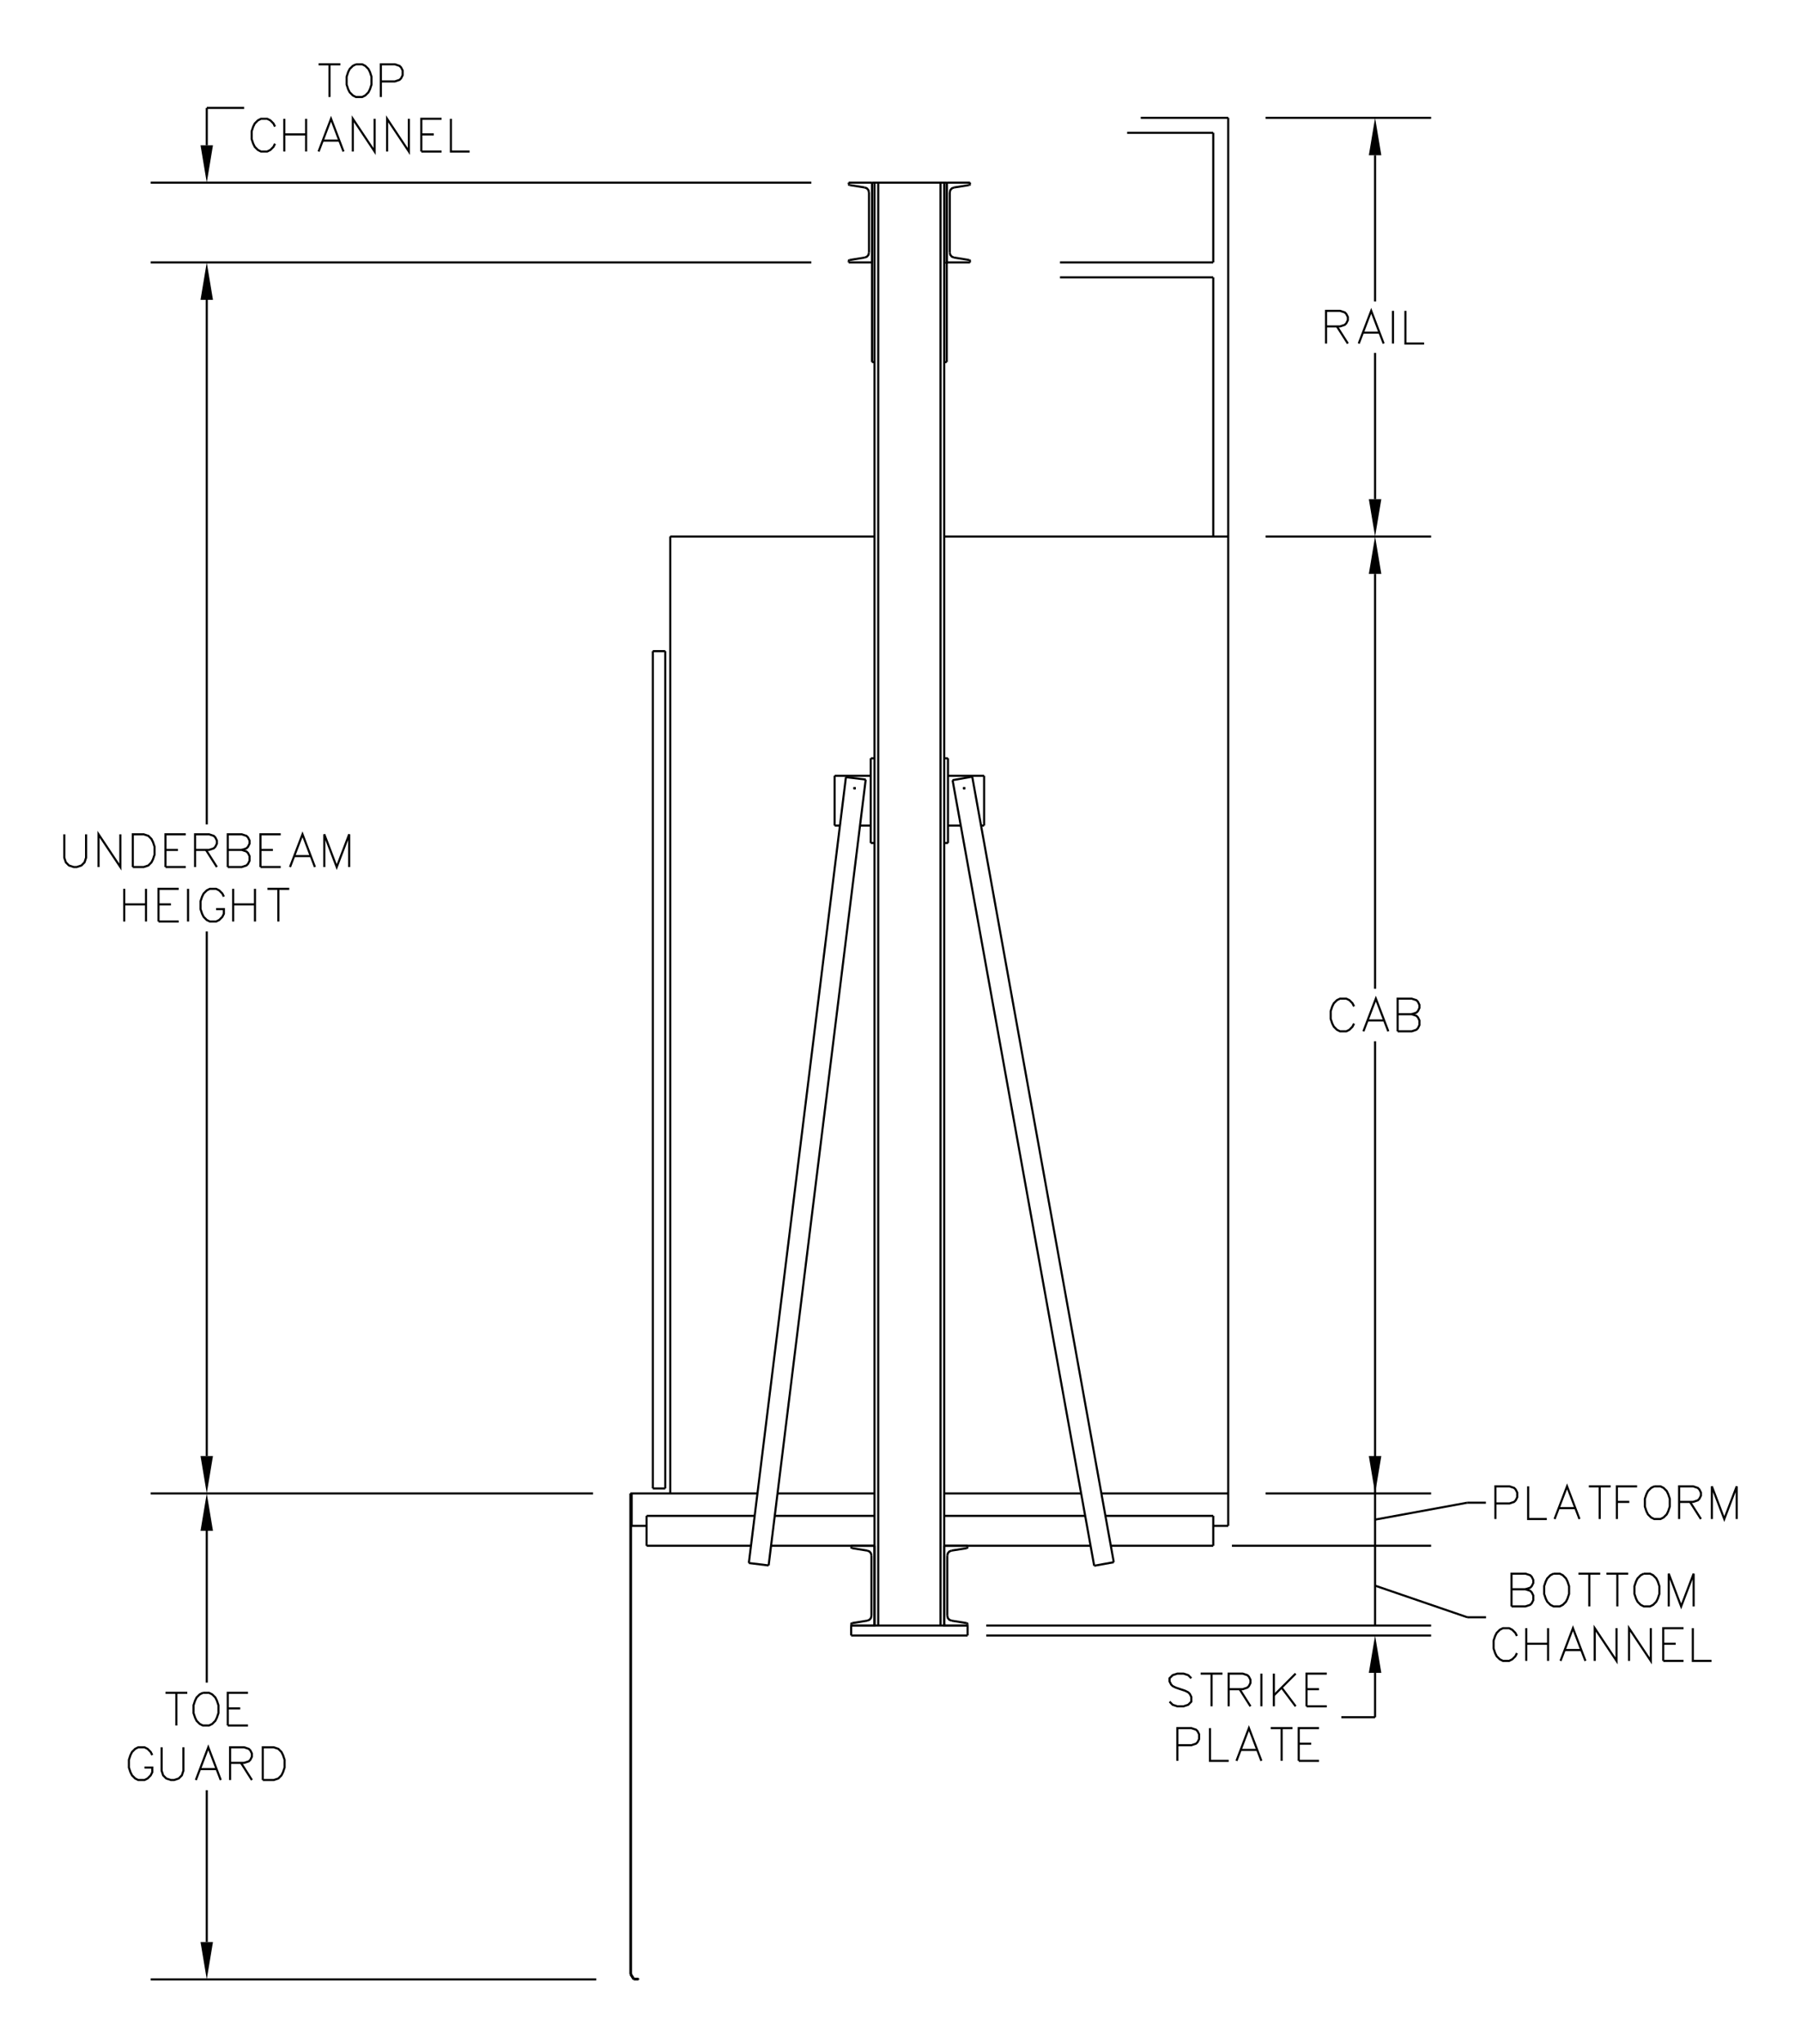 <?xml version="1.0" encoding="UTF-8" standalone="no"?>
<svg
   xmlns:dc="http://purl.org/dc/elements/1.1/"
   xmlns:cc="http://creativecommons.org/ns#"
   xmlns:rdf="http://www.w3.org/1999/02/22-rdf-syntax-ns#"
   xmlns:svg="http://www.w3.org/2000/svg"
   xmlns="http://www.w3.org/2000/svg"
   xmlns:sodipodi="http://sodipodi.sourceforge.net/DTD/sodipodi-0.dtd"
   xmlns:inkscape="http://www.inkscape.org/namespaces/inkscape"
   width="427.25"
   height="484.6"
   viewBox="0 0 427.25 484.6"
   version="1.1"
   id="svg694"
   sodipodi:docname="parallel_overslung.svg"
   inkscape:version="1.0.1 (3bc2e813f5, 2020-09-07)">
  <defs
     id="defs698" />
  <sodipodi:namedview
     pagecolor="#ffffff"
     bordercolor="#666666"
     borderopacity="1"
     objecttolerance="10"
     gridtolerance="10"
     guidetolerance="10"
     inkscape:pageopacity="0"
     inkscape:pageshadow="2"
     inkscape:window-width="1858"
     inkscape:window-height="1057"
     id="namedview696"
     showgrid="false"
     fit-margin-top="15"
     lock-margins="true"
     fit-margin-left="15"
     fit-margin-right="15"
     fit-margin-bottom="15"
     inkscape:zoom="1.3054942"
     inkscape:cx="174.72475"
     inkscape:cy="256.92743"
     inkscape:window-x="-8"
     inkscape:window-y="-8"
     inkscape:window-maximized="1"
     inkscape:current-layer="svg694" />
  <title
     id="title2">Produce by Acme CAD Converter</title>
  <desc
     id="desc4">Produce by Acme CAD Converter</desc>
  <polyline
     points="477.75,86.76 457,86.76"
     style="fill:none;stroke:#000000;stroke-width:0.5"
     id="polyline6"
     transform="translate(-186.38,-58.82)" />
  <polyline
     points="474.2,90.31 453.77,90.31"
     style="fill:none;stroke:#000000;stroke-width:0.5"
     id="polyline8"
     transform="translate(-186.38,-58.82)" />
  <polyline
     points="474.2,186.03 474.2,124.59"
     style="fill:none;stroke:#000000;stroke-width:0.5"
     id="polyline10"
     transform="translate(-186.38,-58.82)" />
  <polyline
     points="474.2,121.04 474.2,90.31"
     style="fill:none;stroke:#000000;stroke-width:0.5"
     id="polyline12"
     transform="translate(-186.38,-58.82)" />
  <polyline
     points="474.2,121.04 437.84,121.04"
     style="fill:none;stroke:#000000;stroke-width:0.5"
     id="polyline14"
     transform="translate(-186.38,-58.82)" />
  <polyline
     points="474.2,124.59 437.84,124.59"
     style="fill:none;stroke:#000000;stroke-width:0.5"
     id="polyline16"
     transform="translate(-186.38,-58.82)" />
  <polyline
     points="345.38,412.94 345.38,186.03"
     style="fill:none;stroke:#000000;stroke-width:0.5"
     id="polyline18"
     transform="translate(-186.38,-58.82)" />
  <polyline
     points="344.2,411.76 344.2,213.22"
     style="fill:none;stroke:#000000;stroke-width:0.5"
     id="polyline20"
     transform="translate(-186.38,-58.82)" />
  <polyline
     points="341.25,213.22 341.25,411.76"
     style="fill:none;stroke:#000000;stroke-width:0.5"
     id="polyline22"
     transform="translate(-186.38,-58.82)" />
  <polyline
     points="341.25,411.76 344.2,411.76"
     style="fill:none;stroke:#000000;stroke-width:0.5"
     id="polyline24"
     transform="translate(-186.38,-58.82)" />
  <polyline
     points="344.2,213.22 341.25,213.22"
     style="fill:none;stroke:#000000;stroke-width:0.5"
     id="polyline26"
     transform="translate(-186.38,-58.82)" />
  <polyline
     points="419.84,242.77 411.27,242.77"
     style="fill:none;stroke:#000000;stroke-width:0.5"
     id="polyline28"
     transform="translate(-186.38,-58.82)" />
  <polyline
     points="411.27,238.63 410.38,238.63"
     style="fill:none;stroke:#000000;stroke-width:0.5"
     id="polyline30"
     transform="translate(-186.38,-58.82)" />
  <polyline
     points="411.27,254.58 414.31,254.58"
     style="fill:none;stroke:#000000;stroke-width:0.5"
     id="polyline32"
     transform="translate(-186.38,-58.82)" />
  <polyline
     points="419.11,254.58 419.84,254.58"
     style="fill:none;stroke:#000000;stroke-width:0.5"
     id="polyline34"
     transform="translate(-186.38,-58.82)" />
  <polyline
     points="410.38,258.72 411.27,258.72"
     style="fill:none;stroke:#000000;stroke-width:0.5"
     id="polyline36"
     transform="translate(-186.38,-58.82)" />
  <polyline
     points="411.27,258.72 411.27,238.63"
     style="fill:none;stroke:#000000;stroke-width:0.5"
     id="polyline38"
     transform="translate(-186.38,-58.82)" />
  <polyline
     points="419.84,254.58 419.84,242.77"
     style="fill:none;stroke:#000000;stroke-width:0.5"
     id="polyline40"
     transform="translate(-186.38,-58.82)" />
  <polyline
     points="414.81,245.72 415.41,245.72"
     style="fill:none;stroke:#000000;stroke-width:0.5"
     id="polyline42"
     transform="translate(-186.38,-58.82)" />
  <polyline
     points="415.11,246.02 415.11,245.43"
     style="fill:none;stroke:#000000;stroke-width:0.5"
     id="polyline44"
     transform="translate(-186.38,-58.82)" />
  <polyline
     points="384.38,242.77 392.95,242.77"
     style="fill:none;stroke:#000000;stroke-width:0.5"
     id="polyline46"
     transform="translate(-186.38,-58.82)" />
  <polyline
     points="392.95,238.63 393.84,238.63"
     style="fill:none;stroke:#000000;stroke-width:0.5"
     id="polyline48"
     transform="translate(-186.38,-58.82)" />
  <polyline
     points="392.95,254.58 390.4,254.58"
     style="fill:none;stroke:#000000;stroke-width:0.5"
     id="polyline50"
     transform="translate(-186.38,-58.82)" />
  <polyline
     points="385.63,254.58 384.38,254.58"
     style="fill:none;stroke:#000000;stroke-width:0.5"
     id="polyline52"
     transform="translate(-186.38,-58.82)" />
  <polyline
     points="393.84,258.72 392.95,258.72"
     style="fill:none;stroke:#000000;stroke-width:0.5"
     id="polyline54"
     transform="translate(-186.38,-58.82)" />
  <polyline
     points="392.95,258.72 392.95,238.63"
     style="fill:none;stroke:#000000;stroke-width:0.5"
     id="polyline56"
     transform="translate(-186.38,-58.82)" />
  <polyline
     points="384.38,254.58 384.38,242.77"
     style="fill:none;stroke:#000000;stroke-width:0.5"
     id="polyline58"
     transform="translate(-186.38,-58.82)" />
  <polyline
     points="389.41,245.72 388.82,245.72"
     style="fill:none;stroke:#000000;stroke-width:0.5"
     id="polyline60"
     transform="translate(-186.38,-58.82)" />
  <polyline
     points="389.11,246.02 389.11,245.43"
     style="fill:none;stroke:#000000;stroke-width:0.5"
     id="polyline62"
     transform="translate(-186.38,-58.82)" />
  <polyline
     points="335.93,412.94 366.07,412.94"
     style="fill:none;stroke:#000000;stroke-width:0.5"
     id="polyline64"
     transform="translate(-186.38,-58.82)" />
  <polyline
     points="370.83,412.94 393.84,412.94"
     style="fill:none;stroke:#000000;stroke-width:0.5"
     id="polyline66"
     transform="translate(-186.38,-58.82)" />
  <polyline
     points="410.38,412.94 442.86,412.94"
     style="fill:none;stroke:#000000;stroke-width:0.5"
     id="polyline68"
     transform="translate(-186.38,-58.82)" />
  <polyline
     points="447.66,412.94 477.75,412.94"
     style="fill:none;stroke:#000000;stroke-width:0.5"
     id="polyline70"
     transform="translate(-186.38,-58.82)" />
  <polyline
     points="339.77,425.35 364.54,425.35"
     style="fill:none;stroke:#000000;stroke-width:0.5"
     id="polyline72"
     transform="translate(-186.38,-58.82)" />
  <polyline
     points="369.3,425.35 393.84,425.35"
     style="fill:none;stroke:#000000;stroke-width:0.5"
     id="polyline74"
     transform="translate(-186.38,-58.82)" />
  <polyline
     points="410.38,425.35 445.1,425.35"
     style="fill:none;stroke:#000000;stroke-width:0.5"
     id="polyline76"
     transform="translate(-186.38,-58.82)" />
  <polyline
     points="449.9,425.35 474.2,425.35"
     style="fill:none;stroke:#000000;stroke-width:0.5"
     id="polyline78"
     transform="translate(-186.38,-58.82)" />
  <polyline
     points="339.77,418.26 365.41,418.26"
     style="fill:none;stroke:#000000;stroke-width:0.5"
     id="polyline80"
     transform="translate(-186.38,-58.82)" />
  <polyline
     points="370.18,418.26 393.84,418.26"
     style="fill:none;stroke:#000000;stroke-width:0.5"
     id="polyline82"
     transform="translate(-186.38,-58.82)" />
  <polyline
     points="410.38,418.26 443.82,418.26"
     style="fill:none;stroke:#000000;stroke-width:0.5"
     id="polyline84"
     transform="translate(-186.38,-58.82)" />
  <polyline
     points="448.62,418.26 474.2,418.26"
     style="fill:none;stroke:#000000;stroke-width:0.5"
     id="polyline86"
     transform="translate(-186.38,-58.82)" />
  <polyline
     points="474.2,420.63 477.75,420.63"
     style="fill:none;stroke:#000000;stroke-width:0.5"
     id="polyline88"
     transform="translate(-186.38,-58.82)" />
  <polyline
     points="393.84,444.26 393.84,102.13"
     style="fill:none;stroke:#000000;stroke-width:0.5"
     id="polyline90"
     transform="translate(-186.38,-58.82)" />
  <polyline
     points="410.38,102.13 410.38,444.26"
     style="fill:none;stroke:#000000;stroke-width:0.5"
     id="polyline92"
     transform="translate(-186.38,-58.82)" />
  <polyline
     points="394.72,444.26 394.72,102.13"
     style="fill:none;stroke:#000000;stroke-width:0.5"
     id="polyline94"
     transform="translate(-186.38,-58.82)" />
  <polyline
     points="409.5,102.13 409.5,444.26"
     style="fill:none;stroke:#000000;stroke-width:0.5"
     id="polyline96"
     transform="translate(-186.38,-58.82)" />
  <polyline
     points="388.3,444.26 415.92,444.26"
     style="fill:none;stroke:#000000;stroke-width:0.5"
     id="polyline98"
     transform="translate(-186.38,-58.82)" />
  <polyline
     points="388.3,446.63 415.92,446.63"
     style="fill:none;stroke:#000000;stroke-width:0.5"
     id="polyline100"
     transform="translate(-186.38,-58.82)" />
  <polyline
     points="388.3,444.26 388.3,446.63"
     style="fill:none;stroke:#000000;stroke-width:0.5"
     id="polyline102"
     transform="translate(-186.38,-58.82)" />
  <polyline
     points="415.92,444.26 415.92,446.63"
     style="fill:none;stroke:#000000;stroke-width:0.5"
     id="polyline104"
     transform="translate(-186.38,-58.82)" />
  <polyline
     points="410.38,444.25 410.38,444.26"
     style="fill:none;stroke:#000000;stroke-width:0.5"
     id="polyline106"
     transform="translate(-186.38,-58.82)" />
  <polyline
     points="410.38,444.25 410.39,444.25"
     style="fill:none;stroke:#000000;stroke-width:0.5"
     id="polyline108"
     transform="translate(-186.38,-58.82)" />
  <polyline
     points="410.38,444.26 410.39,444.26"
     style="fill:none;stroke:#000000;stroke-width:0.5"
     id="polyline110"
     transform="translate(-186.38,-58.82)" />
  <polyline
     points="410.38,444.26 410.39,444.26"
     style="fill:none;stroke:#000000;stroke-width:0.5"
     id="polyline112"
     transform="translate(-186.38,-58.82)" />
  <polyline
     points="410.4,444.25 410.4,444.25 410.4,444.25 410.39,444.25 410.39,444.25 410.39,444.25 410.39,444.25 410.39,444.26 410.39,444.26 410.39,444.26 410.4,444.26 410.4,444.26 410.4,444.26 410.4,444.26 410.4,444.26 410.4,444.26 410.4,444.26 410.39,444.26 410.39,444.26 410.39,444.26"
     style="fill:none;stroke:#000000;stroke-width:0.5"
     id="polyline114"
     transform="translate(-186.38,-58.82)" />
  <polyline
     points="410.4,444.25 410.4,444.26"
     style="fill:none;stroke:#000000;stroke-width:0.5"
     id="polyline116"
     transform="translate(-186.38,-58.82)" />
  <polyline
     points="410.4,444.25 410.4,444.25"
     style="fill:none;stroke:#000000;stroke-width:0.5"
     id="polyline118"
     transform="translate(-186.38,-58.82)" />
  <polyline
     points="410.41,444.25 410.41,444.25 410.41,444.25 410.41,444.25 410.41,444.25 410.41,444.25 410.41,444.25 410.41,444.25 410.41,444.26 410.41,444.26 410.41,444.26 410.41,444.26 410.41,444.26 410.41,444.26 410.41,444.26 410.41,444.26 410.41,444.26 410.41,444.26"
     style="fill:none;stroke:#000000;stroke-width:0.5"
     id="polyline120"
     transform="translate(-186.38,-58.82)" />
  <polyline
     points="410.42,444.25 410.41,444.25 410.41,444.25 410.41,444.25 410.41,444.26 410.41,444.26 410.41,444.26 410.41,444.26 410.41,444.26 410.42,444.26 410.42,444.26 410.42,444.26 410.42,444.26 410.42,444.26 410.42,444.26 410.42,444.26 410.42,444.25 410.42,444.25 410.42,444.25 410.42,444.25 410.42,444.25"
     style="fill:none;stroke:#000000;stroke-width:0.5"
     id="polyline122"
     transform="translate(-186.38,-58.82)" />
  <polyline
     points="410.42,444.25 410.42,444.26"
     style="fill:none;stroke:#000000;stroke-width:0.5"
     id="polyline124"
     transform="translate(-186.38,-58.82)" />
  <polyline
     points="410.42,444.25 410.42,444.25 410.43,444.25 410.43,444.25 410.43,444.25 410.43,444.26 410.43,444.26 410.43,444.26 410.43,444.26 410.43,444.26 410.42,444.26 410.42,444.26"
     style="fill:none;stroke:#000000;stroke-width:0.5"
     id="polyline126"
     transform="translate(-186.38,-58.82)" />
  <polyline
     points="410.43,444.25 410.43,444.26"
     style="fill:none;stroke:#000000;stroke-width:0.5"
     id="polyline128"
     transform="translate(-186.38,-58.82)" />
  <polyline
     points="410.43,444.25 410.44,444.25"
     style="fill:none;stroke:#000000;stroke-width:0.5"
     id="polyline130"
     transform="translate(-186.38,-58.82)" />
  <polyline
     points="410.43,444.26 410.43,444.26"
     style="fill:none;stroke:#000000;stroke-width:0.5"
     id="polyline132"
     transform="translate(-186.38,-58.82)" />
  <polyline
     points="410.43,444.26 410.44,444.26"
     style="fill:none;stroke:#000000;stroke-width:0.5"
     id="polyline134"
     transform="translate(-186.38,-58.82)" />
  <polyline
     points="411.1,441.95 411.1,427.67"
     style="fill:none;stroke:#000000;stroke-width:0.5"
     id="polyline136"
     transform="translate(-186.38,-58.82)" />
  <polyline
     points="410.38,444.26 410.38,425.35"
     style="fill:none;stroke:#000000;stroke-width:0.5"
     id="polyline138"
     transform="translate(-186.38,-58.82)" />
  <polyline
     points="415.7,443.69 412.09,443.11"
     style="fill:none;stroke:#000000;stroke-width:0.5"
     id="polyline140"
     transform="translate(-186.38,-58.82)" />
  <polyline
     points="410.38,444.26 415.92,444.26"
     style="fill:none;stroke:#000000;stroke-width:0.5"
     id="polyline142"
     transform="translate(-186.38,-58.82)" />
  <polyline
     points="411.1,441.95 411.23,442.48 411.59,442.9 412.09,443.11"
     style="fill:none;stroke:#000000;stroke-width:0.5"
     id="polyline144"
     transform="translate(-186.38,-58.82)" />
  <polyline
     points="415.92,443.95 415.86,443.78 415.7,443.69"
     style="fill:none;stroke:#000000;stroke-width:0.5"
     id="polyline146"
     transform="translate(-186.38,-58.82)" />
  <polyline
     points="415.92,444.26 415.92,443.95"
     style="fill:none;stroke:#000000;stroke-width:0.5"
     id="polyline148"
     transform="translate(-186.38,-58.82)" />
  <polyline
     points="415.7,425.93 412.09,426.5"
     style="fill:none;stroke:#000000;stroke-width:0.5"
     id="polyline150"
     transform="translate(-186.38,-58.82)" />
  <polyline
     points="412.09,426.5 411.59,426.71 411.23,427.13 411.1,427.67"
     style="fill:none;stroke:#000000;stroke-width:0.5"
     id="polyline152"
     transform="translate(-186.38,-58.82)" />
  <polyline
     points="410.38,425.35 415.92,425.35"
     style="fill:none;stroke:#000000;stroke-width:0.5"
     id="polyline154"
     transform="translate(-186.38,-58.82)" />
  <polyline
     points="415.7,425.93 415.86,425.83 415.92,425.66"
     style="fill:none;stroke:#000000;stroke-width:0.5"
     id="polyline156"
     transform="translate(-186.38,-58.82)" />
  <polyline
     points="415.92,425.35 415.92,425.66"
     style="fill:none;stroke:#000000;stroke-width:0.5"
     id="polyline158"
     transform="translate(-186.38,-58.82)" />
  <polyline
     points="393.84,444.25 393.84,444.26"
     style="fill:none;stroke:#000000;stroke-width:0.5"
     id="polyline160"
     transform="translate(-186.38,-58.82)" />
  <polyline
     points="393.84,444.25 393.84,444.25"
     style="fill:none;stroke:#000000;stroke-width:0.5"
     id="polyline162"
     transform="translate(-186.38,-58.82)" />
  <polyline
     points="393.84,444.26 393.84,444.26"
     style="fill:none;stroke:#000000;stroke-width:0.5"
     id="polyline164"
     transform="translate(-186.38,-58.82)" />
  <polyline
     points="393.84,444.26 393.84,444.26"
     style="fill:none;stroke:#000000;stroke-width:0.5"
     id="polyline166"
     transform="translate(-186.38,-58.82)" />
  <polyline
     points="393.85,444.25 393.85,444.25 393.85,444.25 393.85,444.25 393.85,444.25 393.85,444.25 393.85,444.25 393.85,444.26 393.85,444.26 393.85,444.26 393.85,444.26 393.85,444.26 393.85,444.26 393.85,444.26 393.85,444.26 393.85,444.26 393.85,444.26 393.85,444.26 393.85,444.26 393.85,444.26"
     style="fill:none;stroke:#000000;stroke-width:0.5"
     id="polyline168"
     transform="translate(-186.38,-58.82)" />
  <polyline
     points="393.86,444.25 393.86,444.26"
     style="fill:none;stroke:#000000;stroke-width:0.5"
     id="polyline170"
     transform="translate(-186.38,-58.82)" />
  <polyline
     points="393.85,444.25 393.86,444.25"
     style="fill:none;stroke:#000000;stroke-width:0.5"
     id="polyline172"
     transform="translate(-186.38,-58.82)" />
  <polyline
     points="393.87,444.25 393.87,444.25 393.86,444.25 393.86,444.25 393.86,444.25 393.86,444.25 393.86,444.25 393.86,444.25 393.86,444.26 393.86,444.26 393.86,444.26 393.86,444.26 393.86,444.26 393.86,444.26 393.86,444.26 393.86,444.26 393.87,444.26 393.87,444.26"
     style="fill:none;stroke:#000000;stroke-width:0.5"
     id="polyline174"
     transform="translate(-186.38,-58.82)" />
  <polyline
     points="393.87,444.25 393.87,444.25 393.87,444.25 393.87,444.25 393.87,444.26 393.87,444.26 393.87,444.26 393.87,444.26 393.87,444.26 393.87,444.26 393.87,444.26 393.87,444.26 393.87,444.26 393.87,444.26 393.87,444.26 393.87,444.26 393.87,444.25 393.87,444.25 393.87,444.25 393.87,444.25 393.87,444.25"
     style="fill:none;stroke:#000000;stroke-width:0.5"
     id="polyline176"
     transform="translate(-186.38,-58.82)" />
  <polyline
     points="393.88,444.25 393.88,444.26"
     style="fill:none;stroke:#000000;stroke-width:0.5"
     id="polyline178"
     transform="translate(-186.38,-58.82)" />
  <polyline
     points="393.88,444.25 393.88,444.25 393.88,444.25 393.88,444.25 393.88,444.25 393.88,444.26 393.88,444.26 393.88,444.26 393.88,444.26 393.88,444.26 393.88,444.26 393.88,444.26"
     style="fill:none;stroke:#000000;stroke-width:0.5"
     id="polyline180"
     transform="translate(-186.38,-58.82)" />
  <polyline
     points="393.89,444.25 393.89,444.26"
     style="fill:none;stroke:#000000;stroke-width:0.5"
     id="polyline182"
     transform="translate(-186.38,-58.82)" />
  <polyline
     points="393.89,444.25 393.89,444.25"
     style="fill:none;stroke:#000000;stroke-width:0.5"
     id="polyline184"
     transform="translate(-186.38,-58.82)" />
  <polyline
     points="393.89,444.26 393.89,444.26"
     style="fill:none;stroke:#000000;stroke-width:0.5"
     id="polyline186"
     transform="translate(-186.38,-58.82)" />
  <polyline
     points="393.89,444.26 393.89,444.26"
     style="fill:none;stroke:#000000;stroke-width:0.5"
     id="polyline188"
     transform="translate(-186.38,-58.82)" />
  <polyline
     points="393.12,441.95 393.12,427.67"
     style="fill:none;stroke:#000000;stroke-width:0.5"
     id="polyline190"
     transform="translate(-186.38,-58.82)" />
  <polyline
     points="393.84,444.26 393.84,425.35"
     style="fill:none;stroke:#000000;stroke-width:0.5"
     id="polyline192"
     transform="translate(-186.38,-58.82)" />
  <polyline
     points="388.53,443.69 392.13,443.11"
     style="fill:none;stroke:#000000;stroke-width:0.5"
     id="polyline194"
     transform="translate(-186.38,-58.82)" />
  <polyline
     points="393.84,444.26 388.3,444.26"
     style="fill:none;stroke:#000000;stroke-width:0.5"
     id="polyline196"
     transform="translate(-186.38,-58.82)" />
  <polyline
     points="392.13,443.11 392.64,442.9 392.99,442.48 393.12,441.95"
     style="fill:none;stroke:#000000;stroke-width:0.5"
     id="polyline198"
     transform="translate(-186.38,-58.82)" />
  <polyline
     points="388.53,443.69 388.36,443.78 388.3,443.95"
     style="fill:none;stroke:#000000;stroke-width:0.5"
     id="polyline200"
     transform="translate(-186.38,-58.82)" />
  <polyline
     points="388.3,444.26 388.3,443.95"
     style="fill:none;stroke:#000000;stroke-width:0.5"
     id="polyline202"
     transform="translate(-186.38,-58.82)" />
  <polyline
     points="388.53,425.93 392.13,426.5"
     style="fill:none;stroke:#000000;stroke-width:0.5"
     id="polyline204"
     transform="translate(-186.38,-58.82)" />
  <polyline
     points="393.12,427.67 392.99,427.13 392.64,426.71 392.13,426.5"
     style="fill:none;stroke:#000000;stroke-width:0.5"
     id="polyline206"
     transform="translate(-186.38,-58.82)" />
  <polyline
     points="393.84,425.35 388.3,425.35"
     style="fill:none;stroke:#000000;stroke-width:0.5"
     id="polyline208"
     transform="translate(-186.38,-58.82)" />
  <polyline
     points="388.3,425.66 388.36,425.83 388.53,425.93"
     style="fill:none;stroke:#000000;stroke-width:0.5"
     id="polyline210"
     transform="translate(-186.38,-58.82)" />
  <polyline
     points="388.3,425.35 388.3,425.66"
     style="fill:none;stroke:#000000;stroke-width:0.5"
     id="polyline212"
     transform="translate(-186.38,-58.82)" />
  <polyline
     points="474.2,425.35 474.2,418.26"
     style="fill:none;stroke:#000000;stroke-width:0.5"
     id="polyline214"
     transform="translate(-186.38,-58.82)" />
  <polyline
     points="477.75,420.63 477.75,86.76"
     style="fill:none;stroke:#000000;stroke-width:0.5"
     id="polyline216"
     transform="translate(-186.38,-58.82)" />
  <polyline
     points="339.77,420.63 336.23,420.63"
     style="fill:none;stroke:#000000;stroke-width:0.5"
     id="polyline218"
     transform="translate(-186.38,-58.82)" />
  <polyline
     points="339.77,425.35 339.77,418.26"
     style="fill:none;stroke:#000000;stroke-width:0.5"
     id="polyline220"
     transform="translate(-186.38,-58.82)" />
  <polyline
     points="336.23,420.63 336.23,412.94"
     style="fill:none;stroke:#000000;stroke-width:0.5"
     id="polyline222"
     transform="translate(-186.38,-58.82)" />
  <polyline
     points="410.98,121.03 410.98,121.04"
     style="fill:none;stroke:#000000;stroke-width:0.5"
     id="polyline224"
     transform="translate(-186.38,-58.82)" />
  <polyline
     points="410.98,121.03 410.98,121.03"
     style="fill:none;stroke:#000000;stroke-width:0.5"
     id="polyline226"
     transform="translate(-186.38,-58.82)" />
  <polyline
     points="410.98,121.04 410.98,121.04"
     style="fill:none;stroke:#000000;stroke-width:0.5"
     id="polyline228"
     transform="translate(-186.38,-58.82)" />
  <polyline
     points="410.98,121.04 410.98,121.04"
     style="fill:none;stroke:#000000;stroke-width:0.5"
     id="polyline230"
     transform="translate(-186.38,-58.82)" />
  <polyline
     points="410.99,121.03 410.99,121.03 410.99,121.03 410.98,121.03 410.98,121.03 410.98,121.03 410.98,121.04 410.98,121.04 410.98,121.04 410.98,121.04 410.99,121.04 410.99,121.04 410.99,121.04 410.99,121.04 410.99,121.04 410.99,121.04 410.99,121.04 410.98,121.04 410.98,121.04 410.98,121.04"
     style="fill:none;stroke:#000000;stroke-width:0.5"
     id="polyline232"
     transform="translate(-186.38,-58.82)" />
  <polyline
     points="410.99,121.03 410.99,121.04"
     style="fill:none;stroke:#000000;stroke-width:0.5"
     id="polyline234"
     transform="translate(-186.38,-58.82)" />
  <polyline
     points="410.99,121.03 410.99,121.03"
     style="fill:none;stroke:#000000;stroke-width:0.5"
     id="polyline236"
     transform="translate(-186.38,-58.82)" />
  <polyline
     points="411,121.04 411,121.03 411,121.03 411,121.03 411,121.03 411,121.03 411,121.03 411,121.04 411,121.04 411,121.04 411,121.04 411,121.04 411,121.04 411,121.04 411,121.04 411,121.04 411,121.04 411,121.04"
     style="fill:none;stroke:#000000;stroke-width:0.5"
     id="polyline238"
     transform="translate(-186.38,-58.82)" />
  <polyline
     points="411.01,121.03 411.01,121.03 411.01,121.03 411,121.04 411,121.04 411,121.04 411,121.04 411.01,121.04 411.01,121.04 411.01,121.04 411.01,121.04 411.01,121.04 411.01,121.04 411.01,121.04 411.01,121.04 411.01,121.04 411.01,121.04 411.01,121.03 411.01,121.03 411.01,121.03 411.01,121.03"
     style="fill:none;stroke:#000000;stroke-width:0.5"
     id="polyline240"
     transform="translate(-186.38,-58.82)" />
  <polyline
     points="411.01,121.03 411.01,121.04"
     style="fill:none;stroke:#000000;stroke-width:0.5"
     id="polyline242"
     transform="translate(-186.38,-58.82)" />
  <polyline
     points="411.01,121.03 411.02,121.03 411.02,121.03 411.02,121.03 411.02,121.04 411.02,121.04 411.02,121.04 411.02,121.04 411.02,121.04 411.02,121.04 411.02,121.04 411.01,121.04"
     style="fill:none;stroke:#000000;stroke-width:0.5"
     id="polyline244"
     transform="translate(-186.38,-58.82)" />
  <polyline
     points="411.02,121.03 411.02,121.04"
     style="fill:none;stroke:#000000;stroke-width:0.5"
     id="polyline246"
     transform="translate(-186.38,-58.82)" />
  <polyline
     points="411.02,121.03 411.03,121.03"
     style="fill:none;stroke:#000000;stroke-width:0.5"
     id="polyline248"
     transform="translate(-186.38,-58.82)" />
  <polyline
     points="411.02,121.04 411.02,121.04"
     style="fill:none;stroke:#000000;stroke-width:0.5"
     id="polyline250"
     transform="translate(-186.38,-58.82)" />
  <polyline
     points="411.02,121.04 411.03,121.04"
     style="fill:none;stroke:#000000;stroke-width:0.5"
     id="polyline252"
     transform="translate(-186.38,-58.82)" />
  <polyline
     points="411.69,118.73 411.69,104.45"
     style="fill:none;stroke:#000000;stroke-width:0.5"
     id="polyline254"
     transform="translate(-186.38,-58.82)" />
  <polyline
     points="410.97,121.04 410.97,102.13"
     style="fill:none;stroke:#000000;stroke-width:0.5"
     id="polyline256"
     transform="translate(-186.38,-58.82)" />
  <polyline
     points="416.29,120.47 412.69,119.89"
     style="fill:none;stroke:#000000;stroke-width:0.5"
     id="polyline258"
     transform="translate(-186.38,-58.82)" />
  <polyline
     points="410.97,121.04 416.51,121.04"
     style="fill:none;stroke:#000000;stroke-width:0.5"
     id="polyline260"
     transform="translate(-186.38,-58.82)" />
  <polyline
     points="411.69,118.73 411.82,119.26 412.18,119.68 412.69,119.89"
     style="fill:none;stroke:#000000;stroke-width:0.5"
     id="polyline262"
     transform="translate(-186.38,-58.82)" />
  <polyline
     points="416.51,120.74 416.45,120.56 416.29,120.47"
     style="fill:none;stroke:#000000;stroke-width:0.5"
     id="polyline264"
     transform="translate(-186.38,-58.82)" />
  <polyline
     points="416.51,121.04 416.51,120.74"
     style="fill:none;stroke:#000000;stroke-width:0.5"
     id="polyline266"
     transform="translate(-186.38,-58.82)" />
  <polyline
     points="416.29,102.71 412.69,103.28"
     style="fill:none;stroke:#000000;stroke-width:0.5"
     id="polyline268"
     transform="translate(-186.38,-58.82)" />
  <polyline
     points="412.69,103.28 412.18,103.49 411.82,103.91 411.69,104.45"
     style="fill:none;stroke:#000000;stroke-width:0.5"
     id="polyline270"
     transform="translate(-186.38,-58.82)" />
  <polyline
     points="410.97,102.13 416.51,102.13"
     style="fill:none;stroke:#000000;stroke-width:0.5"
     id="polyline272"
     transform="translate(-186.38,-58.82)" />
  <polyline
     points="416.29,102.71 416.45,102.62 416.51,102.44"
     style="fill:none;stroke:#000000;stroke-width:0.5"
     id="polyline274"
     transform="translate(-186.38,-58.82)" />
  <polyline
     points="416.51,102.13 416.51,102.44"
     style="fill:none;stroke:#000000;stroke-width:0.5"
     id="polyline276"
     transform="translate(-186.38,-58.82)" />
  <polyline
     points="393.25,121.03 393.25,121.04"
     style="fill:none;stroke:#000000;stroke-width:0.5"
     id="polyline278"
     transform="translate(-186.38,-58.82)" />
  <polyline
     points="393.25,121.03 393.25,121.03"
     style="fill:none;stroke:#000000;stroke-width:0.5"
     id="polyline280"
     transform="translate(-186.38,-58.82)" />
  <polyline
     points="393.25,121.04 393.25,121.04"
     style="fill:none;stroke:#000000;stroke-width:0.5"
     id="polyline282"
     transform="translate(-186.38,-58.82)" />
  <polyline
     points="393.25,121.04 393.25,121.04"
     style="fill:none;stroke:#000000;stroke-width:0.5"
     id="polyline284"
     transform="translate(-186.38,-58.82)" />
  <polyline
     points="393.26,121.03 393.26,121.03 393.26,121.03 393.26,121.03 393.26,121.03 393.26,121.03 393.26,121.04 393.26,121.04 393.26,121.04 393.26,121.04 393.26,121.04 393.26,121.04 393.26,121.04 393.26,121.04 393.26,121.04 393.26,121.04 393.26,121.04 393.26,121.04 393.26,121.04 393.26,121.04"
     style="fill:none;stroke:#000000;stroke-width:0.5"
     id="polyline286"
     transform="translate(-186.38,-58.82)" />
  <polyline
     points="393.27,121.03 393.27,121.04"
     style="fill:none;stroke:#000000;stroke-width:0.5"
     id="polyline288"
     transform="translate(-186.38,-58.82)" />
  <polyline
     points="393.26,121.03 393.27,121.03"
     style="fill:none;stroke:#000000;stroke-width:0.5"
     id="polyline290"
     transform="translate(-186.38,-58.82)" />
  <polyline
     points="393.28,121.04 393.27,121.03 393.27,121.03 393.27,121.03 393.27,121.03 393.27,121.03 393.27,121.03 393.27,121.04 393.27,121.04 393.27,121.04 393.27,121.04 393.27,121.04 393.27,121.04 393.27,121.04 393.27,121.04 393.27,121.04 393.27,121.04 393.28,121.04"
     style="fill:none;stroke:#000000;stroke-width:0.5"
     id="polyline292"
     transform="translate(-186.38,-58.82)" />
  <polyline
     points="393.28,121.03 393.28,121.03 393.28,121.03 393.28,121.04 393.28,121.04 393.28,121.04 393.28,121.04 393.28,121.04 393.28,121.04 393.28,121.04 393.28,121.04 393.28,121.04 393.28,121.04 393.28,121.04 393.28,121.04 393.28,121.04 393.28,121.04 393.28,121.03 393.28,121.03 393.28,121.03 393.28,121.03"
     style="fill:none;stroke:#000000;stroke-width:0.5"
     id="polyline294"
     transform="translate(-186.38,-58.82)" />
  <polyline
     points="393.29,121.03 393.29,121.04"
     style="fill:none;stroke:#000000;stroke-width:0.5"
     id="polyline296"
     transform="translate(-186.38,-58.82)" />
  <polyline
     points="393.29,121.03 393.29,121.03 393.29,121.03 393.29,121.03 393.29,121.04 393.29,121.04 393.29,121.04 393.29,121.04 393.29,121.04 393.29,121.04 393.29,121.04 393.29,121.04"
     style="fill:none;stroke:#000000;stroke-width:0.5"
     id="polyline298"
     transform="translate(-186.38,-58.82)" />
  <polyline
     points="393.29,121.03 393.29,121.04"
     style="fill:none;stroke:#000000;stroke-width:0.5"
     id="polyline300"
     transform="translate(-186.38,-58.82)" />
  <polyline
     points="393.29,121.03 393.3,121.03"
     style="fill:none;stroke:#000000;stroke-width:0.5"
     id="polyline302"
     transform="translate(-186.38,-58.82)" />
  <polyline
     points="393.29,121.04 393.3,121.04"
     style="fill:none;stroke:#000000;stroke-width:0.5"
     id="polyline304"
     transform="translate(-186.38,-58.82)" />
  <polyline
     points="393.29,121.04 393.3,121.04"
     style="fill:none;stroke:#000000;stroke-width:0.5"
     id="polyline306"
     transform="translate(-186.38,-58.82)" />
  <polyline
     points="392.53,118.73 392.53,104.45"
     style="fill:none;stroke:#000000;stroke-width:0.5"
     id="polyline308"
     transform="translate(-186.38,-58.82)" />
  <polyline
     points="393.25,121.04 393.25,102.13"
     style="fill:none;stroke:#000000;stroke-width:0.5"
     id="polyline310"
     transform="translate(-186.38,-58.82)" />
  <polyline
     points="387.94,120.47 391.54,119.89"
     style="fill:none;stroke:#000000;stroke-width:0.5"
     id="polyline312"
     transform="translate(-186.38,-58.82)" />
  <polyline
     points="393.25,121.04 387.71,121.04"
     style="fill:none;stroke:#000000;stroke-width:0.5"
     id="polyline314"
     transform="translate(-186.38,-58.82)" />
  <polyline
     points="391.54,119.89 392.04,119.68 392.4,119.26 392.53,118.73"
     style="fill:none;stroke:#000000;stroke-width:0.5"
     id="polyline316"
     transform="translate(-186.38,-58.82)" />
  <polyline
     points="387.94,120.47 387.77,120.56 387.71,120.74"
     style="fill:none;stroke:#000000;stroke-width:0.5"
     id="polyline318"
     transform="translate(-186.38,-58.82)" />
  <polyline
     points="387.71,121.04 387.71,120.74"
     style="fill:none;stroke:#000000;stroke-width:0.5"
     id="polyline320"
     transform="translate(-186.38,-58.82)" />
  <polyline
     points="387.94,102.71 391.54,103.28"
     style="fill:none;stroke:#000000;stroke-width:0.5"
     id="polyline322"
     transform="translate(-186.38,-58.82)" />
  <polyline
     points="392.53,104.45 392.4,103.91 392.04,103.49 391.54,103.28"
     style="fill:none;stroke:#000000;stroke-width:0.5"
     id="polyline324"
     transform="translate(-186.38,-58.82)" />
  <polyline
     points="393.25,102.13 387.71,102.13"
     style="fill:none;stroke:#000000;stroke-width:0.5"
     id="polyline326"
     transform="translate(-186.38,-58.82)" />
  <polyline
     points="387.71,102.44 387.77,102.62 387.94,102.71"
     style="fill:none;stroke:#000000;stroke-width:0.5"
     id="polyline328"
     transform="translate(-186.38,-58.82)" />
  <polyline
     points="387.71,102.13 387.71,102.44"
     style="fill:none;stroke:#000000;stroke-width:0.5"
     id="polyline330"
     transform="translate(-186.38,-58.82)" />
  <polyline
     points="393.25,102.13 393.25,144.68"
     style="fill:none;stroke:#000000;stroke-width:0.5"
     id="polyline332"
     transform="translate(-186.38,-58.82)" />
  <polyline
     points="393.25,144.68 393.84,144.68"
     style="fill:none;stroke:#000000;stroke-width:0.5"
     id="polyline334"
     transform="translate(-186.38,-58.82)" />
  <polyline
     points="410.38,144.68 410.97,144.68"
     style="fill:none;stroke:#000000;stroke-width:0.5"
     id="polyline336"
     transform="translate(-186.38,-58.82)" />
  <polyline
     points="410.97,102.13 410.97,144.68"
     style="fill:none;stroke:#000000;stroke-width:0.5"
     id="polyline338"
     transform="translate(-186.38,-58.82)" />
  <polyline
     points="410.97,102.13 393.25,102.13"
     style="fill:none;stroke:#000000;stroke-width:0.5"
     id="polyline340"
     transform="translate(-186.38,-58.82)" />
  <polyline
     points="410.38,186.04 477.75,186.04"
     style="fill:none;stroke:#000000;stroke-width:0.5"
     id="polyline342"
     transform="translate(-186.38,-58.82)" />
  <polyline
     points="345.38,186.04 393.84,186.04"
     style="fill:none;stroke:#000000;stroke-width:0.5"
     id="polyline344"
     transform="translate(-186.38,-58.82)" />
  <polyline
     points="364.03,429.44 387.06,243.09"
     style="fill:none;stroke:#000000;stroke-width:0.5"
     id="polyline346"
     transform="translate(-186.38,-58.82)" />
  <polyline
     points="368.72,430.02 391.75,243.67"
     style="fill:none;stroke:#000000;stroke-width:0.5"
     id="polyline348"
     transform="translate(-186.38,-58.82)" />
  <polyline
     points="412.36,243.81 445.95,430.09"
     style="fill:none;stroke:#000000;stroke-width:0.5"
     id="polyline350"
     transform="translate(-186.38,-58.82)" />
  <polyline
     points="417.02,242.98 450.6,429.25"
     style="fill:none;stroke:#000000;stroke-width:0.5"
     id="polyline352"
     transform="translate(-186.38,-58.82)" />
  <polyline
     points="364.03,429.44 368.72,430.02"
     style="fill:none;stroke:#000000;stroke-width:0.5"
     id="polyline354"
     transform="translate(-186.38,-58.82)" />
  <polyline
     points="445.95,430.09 450.6,429.25"
     style="fill:none;stroke:#000000;stroke-width:0.5"
     id="polyline356"
     transform="translate(-186.38,-58.82)" />
  <polyline
     points="387.06,243.09 391.75,243.67"
     style="fill:none;stroke:#000000;stroke-width:0.5"
     id="polyline358"
     transform="translate(-186.38,-58.82)" />
  <polyline
     points="412.36,243.81 417.02,242.98"
     style="fill:none;stroke:#000000;stroke-width:0.5"
     id="polyline360"
     transform="translate(-186.38,-58.82)" />
  <polyline
     points="486.61,412.94 525.88,412.94"
     style="fill:none;stroke:#000000;stroke-width:0.5"
     id="polyline362"
     transform="translate(-186.38,-58.82)" />
  <polyline
     points="512.59,194.9 512.59,293.27"
     style="fill:none;stroke:#000000;stroke-width:0.5"
     id="polyline364"
     transform="translate(-186.38,-58.82)" />
  <path
     d="m 324.73,136.08 1.48,-8.86 v 0 l 1.48,8.86 z"
     fill-rule="evenodd"
     fill="#000000"
     id="path366" />
  <polyline
     points="507.6,297.46 507.23,296.72 506.5,295.98 505.76,295.62 504.28,295.62 503.54,295.98 502.8,296.72 502.43,297.46 502.06,298.57 502.06,300.42 502.43,301.52 502.8,302.26 503.54,303 504.28,303.37 505.76,303.37 506.5,303 507.23,302.26 507.6,301.52"
     style="fill:none;stroke:#000000;stroke-width:0.5"
     id="polyline368"
     transform="translate(-186.38,-58.82)" />
  <polyline
     points="509.82,303.37 512.77,295.62 515.73,303.37"
     style="fill:none;stroke:#000000;stroke-width:0.5"
     id="polyline370"
     transform="translate(-186.38,-58.82)" />
  <polyline
     points="510.93,300.79 514.62,300.79"
     style="fill:none;stroke:#000000;stroke-width:0.5"
     id="polyline372"
     transform="translate(-186.38,-58.82)" />
  <polyline
     points="517.94,303.37 517.94,295.62 521.27,295.62 522.38,295.98 522.75,296.35 523.11,297.09 523.11,297.83 522.75,298.57 522.38,298.94 521.27,299.31"
     style="fill:none;stroke:#000000;stroke-width:0.5"
     id="polyline374"
     transform="translate(-186.38,-58.82)" />
  <polyline
     points="517.94,299.31 521.27,299.31 522.38,299.68 522.75,300.05 523.11,300.79 523.11,301.89 522.75,302.63 522.38,303 521.27,303.37 517.94,303.37"
     style="fill:none;stroke:#000000;stroke-width:0.5"
     id="polyline376"
     transform="translate(-186.38,-58.82)" />
  <polyline
     points="486.61,186.04 525.88,186.04"
     style="fill:none;stroke:#000000;stroke-width:0.5"
     id="polyline378"
     transform="translate(-186.38,-58.82)" />
  <polyline
     points="486.61,86.76 525.88,86.76"
     style="fill:none;stroke:#000000;stroke-width:0.5"
     id="polyline380"
     transform="translate(-186.38,-58.82)" />
  <polyline
     points="512.59,177.18 512.59,142.5"
     style="fill:none;stroke:#000000;stroke-width:0.5"
     id="polyline382"
     transform="translate(-186.38,-58.82)" />
  <polyline
     points="512.59,95.63 512.59,130.31"
     style="fill:none;stroke:#000000;stroke-width:0.5"
     id="polyline384"
     transform="translate(-186.38,-58.82)" />
  <path
     d="m 324.73,118.36 1.48,8.86 v 0 l 1.48,-8.86 z"
     fill-rule="evenodd"
     fill="#000000"
     id="path386" />
  <path
     d="m 324.73,36.81 1.48,-8.87 v 0 l 1.48,8.87 z"
     fill-rule="evenodd"
     fill="#000000"
     id="path388" />
  <polyline
     points="500.96,140.28 500.96,132.53 504.28,132.53 505.39,132.89 505.76,133.26 506.13,134 506.13,134.74 505.76,135.48 505.39,135.85 504.28,136.22 500.96,136.22"
     style="fill:none;stroke:#000000;stroke-width:0.5"
     id="polyline390"
     transform="translate(-186.38,-58.82)" />
  <polyline
     points="503.54,136.22 506.13,140.28"
     style="fill:none;stroke:#000000;stroke-width:0.5"
     id="polyline392"
     transform="translate(-186.38,-58.82)" />
  <polyline
     points="508.71,140.28 511.67,132.53 514.62,140.28"
     style="fill:none;stroke:#000000;stroke-width:0.5"
     id="polyline394"
     transform="translate(-186.38,-58.82)" />
  <polyline
     points="509.82,137.7 513.51,137.7"
     style="fill:none;stroke:#000000;stroke-width:0.5"
     id="polyline396"
     transform="translate(-186.38,-58.82)" />
  <polyline
     points="516.84,140.28 516.84,132.53"
     style="fill:none;stroke:#000000;stroke-width:0.5"
     id="polyline398"
     transform="translate(-186.38,-58.82)" />
  <polyline
     points="519.79,132.53 519.79,140.28 524.22,140.28"
     style="fill:none;stroke:#000000;stroke-width:0.5"
     id="polyline400"
     transform="translate(-186.38,-58.82)" />
  <polyline
     points="235.43,404.08 235.43,279.68"
     style="fill:none;stroke:#000000;stroke-width:0.5"
     id="polyline402"
     transform="translate(-186.38,-58.82)" />
  <polyline
     points="235.43,129.91 235.43,254.3"
     style="fill:none;stroke:#000000;stroke-width:0.5"
     id="polyline404"
     transform="translate(-186.38,-58.82)" />
  <path
     d="m 47.57,345.26 1.48,8.86 v 0 l 1.47,-8.86 z"
     fill-rule="evenodd"
     fill="#000000"
     id="path406" />
  <polyline
     points="201.63,256.65 201.63,262.19 202,263.3 202.74,264.04 203.85,264.41 204.59,264.41 205.7,264.04 206.43,263.3 206.8,262.19 206.8,256.65"
     style="fill:none;stroke:#000000;stroke-width:0.5"
     id="polyline408"
     transform="translate(-186.38,-58.82)" />
  <polyline
     points="209.76,264.41 209.76,256.65 214.93,264.41 214.93,256.65"
     style="fill:none;stroke:#000000;stroke-width:0.5"
     id="polyline410"
     transform="translate(-186.38,-58.82)" />
  <polyline
     points="217.88,264.41 217.88,256.65 220.47,256.65 221.58,257.02 222.31,257.76 222.68,258.5 223.05,259.61 223.05,261.45 222.68,262.56 222.31,263.3 221.58,264.04 220.47,264.41 217.88,264.41"
     style="fill:none;stroke:#000000;stroke-width:0.5"
     id="polyline412"
     transform="translate(-186.38,-58.82)" />
  <polyline
     points="225.64,264.41 225.64,256.65 230.44,256.65"
     style="fill:none;stroke:#000000;stroke-width:0.5"
     id="polyline414"
     transform="translate(-186.38,-58.82)" />
  <polyline
     points="225.64,260.35 228.59,260.35"
     style="fill:none;stroke:#000000;stroke-width:0.5"
     id="polyline416"
     transform="translate(-186.38,-58.82)" />
  <polyline
     points="225.64,264.41 230.44,264.41"
     style="fill:none;stroke:#000000;stroke-width:0.5"
     id="polyline418"
     transform="translate(-186.38,-58.82)" />
  <polyline
     points="232.66,264.41 232.66,256.65 235.98,256.65 237.09,257.02 237.46,257.39 237.83,258.13 237.83,258.87 237.46,259.61 237.09,259.98 235.98,260.35 232.66,260.35"
     style="fill:none;stroke:#000000;stroke-width:0.5"
     id="polyline420"
     transform="translate(-186.38,-58.82)" />
  <polyline
     points="235.24,260.35 237.83,264.41"
     style="fill:none;stroke:#000000;stroke-width:0.5"
     id="polyline422"
     transform="translate(-186.38,-58.82)" />
  <polyline
     points="240.41,264.41 240.41,256.65 243.73,256.65 244.84,257.02 245.21,257.39 245.58,258.13 245.58,258.87 245.21,259.61 244.84,259.98 243.73,260.35"
     style="fill:none;stroke:#000000;stroke-width:0.5"
     id="polyline424"
     transform="translate(-186.38,-58.82)" />
  <polyline
     points="240.41,260.35 243.73,260.35 244.84,260.72 245.21,261.08 245.58,261.82 245.58,262.93 245.21,263.67 244.84,264.04 243.73,264.41 240.41,264.41"
     style="fill:none;stroke:#000000;stroke-width:0.5"
     id="polyline426"
     transform="translate(-186.38,-58.82)" />
  <polyline
     points="248.17,264.41 248.17,256.65 252.97,256.65"
     style="fill:none;stroke:#000000;stroke-width:0.5"
     id="polyline428"
     transform="translate(-186.38,-58.82)" />
  <polyline
     points="248.17,260.35 251.12,260.35"
     style="fill:none;stroke:#000000;stroke-width:0.5"
     id="polyline430"
     transform="translate(-186.38,-58.82)" />
  <polyline
     points="248.17,264.41 252.97,264.41"
     style="fill:none;stroke:#000000;stroke-width:0.5"
     id="polyline432"
     transform="translate(-186.38,-58.82)" />
  <polyline
     points="255.18,264.41 258.14,256.65 261.09,264.41"
     style="fill:none;stroke:#000000;stroke-width:0.5"
     id="polyline434"
     transform="translate(-186.38,-58.82)" />
  <polyline
     points="256.29,261.82 259.98,261.82"
     style="fill:none;stroke:#000000;stroke-width:0.5"
     id="polyline436"
     transform="translate(-186.38,-58.82)" />
  <polyline
     points="263.31,264.41 263.31,256.65 266.26,264.41 269.22,256.65 269.22,264.41"
     style="fill:none;stroke:#000000;stroke-width:0.5"
     id="polyline438"
     transform="translate(-186.38,-58.82)" />
  <polyline
     points="215.85,277.33 215.85,269.58"
     style="fill:none;stroke:#000000;stroke-width:0.5"
     id="polyline440"
     transform="translate(-186.38,-58.82)" />
  <polyline
     points="221.02,269.58 221.02,277.33"
     style="fill:none;stroke:#000000;stroke-width:0.5"
     id="polyline442"
     transform="translate(-186.38,-58.82)" />
  <polyline
     points="215.85,273.27 221.02,273.27"
     style="fill:none;stroke:#000000;stroke-width:0.5"
     id="polyline444"
     transform="translate(-186.38,-58.82)" />
  <polyline
     points="223.98,277.33 223.98,269.58 228.78,269.58"
     style="fill:none;stroke:#000000;stroke-width:0.5"
     id="polyline446"
     transform="translate(-186.38,-58.82)" />
  <polyline
     points="223.98,273.27 226.93,273.27"
     style="fill:none;stroke:#000000;stroke-width:0.5"
     id="polyline448"
     transform="translate(-186.38,-58.82)" />
  <polyline
     points="223.98,277.33 228.78,277.33"
     style="fill:none;stroke:#000000;stroke-width:0.5"
     id="polyline450"
     transform="translate(-186.38,-58.82)" />
  <polyline
     points="230.99,277.33 230.99,269.58"
     style="fill:none;stroke:#000000;stroke-width:0.5"
     id="polyline452"
     transform="translate(-186.38,-58.82)" />
  <polyline
     points="239.49,271.43 239.12,270.69 238.38,269.95 237.64,269.58 236.16,269.58 235.43,269.95 234.69,270.69 234.32,271.43 233.95,272.53 233.95,274.38 234.32,275.49 234.69,276.23 235.43,276.97 236.16,277.33 237.64,277.33 238.38,276.97 239.12,276.23 239.49,275.49 239.49,274.38 237.64,274.38"
     style="fill:none;stroke:#000000;stroke-width:0.5"
     id="polyline454"
     transform="translate(-186.38,-58.82)" />
  <polyline
     points="241.7,277.33 241.7,269.58"
     style="fill:none;stroke:#000000;stroke-width:0.5"
     id="polyline456"
     transform="translate(-186.38,-58.82)" />
  <polyline
     points="246.87,269.58 246.87,277.33"
     style="fill:none;stroke:#000000;stroke-width:0.5"
     id="polyline458"
     transform="translate(-186.38,-58.82)" />
  <polyline
     points="241.7,273.27 246.87,273.27"
     style="fill:none;stroke:#000000;stroke-width:0.5"
     id="polyline460"
     transform="translate(-186.38,-58.82)" />
  <polyline
     points="252.41,269.58 252.41,277.33"
     style="fill:none;stroke:#000000;stroke-width:0.5"
     id="polyline462"
     transform="translate(-186.38,-58.82)" />
  <polyline
     points="249.83,269.58 255,269.58"
     style="fill:none;stroke:#000000;stroke-width:0.5"
     id="polyline464"
     transform="translate(-186.38,-58.82)" />
  <polyline
     points="378.85,121.04 222.13,121.04"
     style="fill:none;stroke:#000000;stroke-width:0.5"
     id="polyline466"
     transform="translate(-186.38,-58.82)" />
  <polyline
     points="378.85,102.13 222.13,102.13"
     style="fill:none;stroke:#000000;stroke-width:0.5"
     id="polyline468"
     transform="translate(-186.38,-58.82)" />
  <polyline
     points="235.43,93.27 235.43,84.41"
     style="fill:none;stroke:#000000;stroke-width:0.5"
     id="polyline470"
     transform="translate(-186.38,-58.82)" />
  <polyline
     points="235.43,84.41 244.29,84.41"
     style="fill:none;stroke:#000000;stroke-width:0.5"
     id="polyline472"
     transform="translate(-186.38,-58.82)" />
  <path
     d="m 47.57,71.09 1.48,-8.87 v 0 l 1.47,8.87 z"
     fill-rule="evenodd"
     fill="#000000"
     id="path474" />
  <path
     d="m 47.57,34.45 1.48,8.86 v 0 l 1.47,-8.86 z"
     fill-rule="evenodd"
     fill="#000000"
     id="path476" />
  <polyline
     points="264.54,74.07 264.54,81.82"
     style="fill:none;stroke:#000000;stroke-width:0.5"
     id="polyline478"
     transform="translate(-186.38,-58.82)" />
  <polyline
     points="261.96,74.07 267.13,74.07"
     style="fill:none;stroke:#000000;stroke-width:0.5"
     id="polyline480"
     transform="translate(-186.38,-58.82)" />
  <polyline
     points="270.82,74.07 270.08,74.44 269.34,75.17 268.97,75.91 268.61,77.02 268.61,78.87 268.97,79.98 269.34,80.71 270.08,81.45 270.82,81.82 272.3,81.82 273.04,81.45 273.78,80.71 274.15,79.98 274.51,78.87 274.51,77.02 274.15,75.91 273.78,75.17 273.04,74.44 272.3,74.07 270.82,74.07"
     style="fill:none;stroke:#000000;stroke-width:0.5"
     id="polyline482"
     transform="translate(-186.38,-58.82)" />
  <polyline
     points="276.73,81.82 276.73,74.07 280.05,74.07 281.16,74.44 281.53,74.81 281.9,75.54 281.9,76.65 281.53,77.39 281.16,77.76 280.05,78.13 276.73,78.13"
     style="fill:none;stroke:#000000;stroke-width:0.5"
     id="polyline484"
     transform="translate(-186.38,-58.82)" />
  <polyline
     points="251.62,88.84 251.25,88.1 250.51,87.36 249.77,86.99 248.29,86.99 247.56,87.36 246.82,88.1 246.45,88.84 246.08,89.95 246.08,91.79 246.45,92.9 246.82,93.64 247.56,94.38 248.29,94.75 249.77,94.75 250.51,94.38 251.25,93.64 251.62,92.9"
     style="fill:none;stroke:#000000;stroke-width:0.5"
     id="polyline486"
     transform="translate(-186.38,-58.82)" />
  <polyline
     points="253.83,94.75 253.83,86.99"
     style="fill:none;stroke:#000000;stroke-width:0.5"
     id="polyline488"
     transform="translate(-186.38,-58.82)" />
  <polyline
     points="259,86.99 259,94.75"
     style="fill:none;stroke:#000000;stroke-width:0.5"
     id="polyline490"
     transform="translate(-186.38,-58.82)" />
  <polyline
     points="253.83,90.69 259,90.69"
     style="fill:none;stroke:#000000;stroke-width:0.5"
     id="polyline492"
     transform="translate(-186.38,-58.82)" />
  <polyline
     points="261.96,94.75 264.91,86.99 267.87,94.75"
     style="fill:none;stroke:#000000;stroke-width:0.5"
     id="polyline494"
     transform="translate(-186.38,-58.82)" />
  <polyline
     points="263.07,92.16 266.76,92.16"
     style="fill:none;stroke:#000000;stroke-width:0.5"
     id="polyline496"
     transform="translate(-186.38,-58.82)" />
  <polyline
     points="270.08,94.75 270.08,86.99 275.25,94.75 275.25,86.99"
     style="fill:none;stroke:#000000;stroke-width:0.5"
     id="polyline498"
     transform="translate(-186.38,-58.82)" />
  <polyline
     points="278.21,94.75 278.21,86.99 283.38,94.75 283.38,86.99"
     style="fill:none;stroke:#000000;stroke-width:0.5"
     id="polyline500"
     transform="translate(-186.38,-58.82)" />
  <polyline
     points="286.33,94.75 286.33,86.99 291.13,86.99"
     style="fill:none;stroke:#000000;stroke-width:0.5"
     id="polyline502"
     transform="translate(-186.38,-58.82)" />
  <polyline
     points="286.33,90.69 289.29,90.69"
     style="fill:none;stroke:#000000;stroke-width:0.5"
     id="polyline504"
     transform="translate(-186.38,-58.82)" />
  <polyline
     points="286.33,94.75 291.13,94.75"
     style="fill:none;stroke:#000000;stroke-width:0.5"
     id="polyline506"
     transform="translate(-186.38,-58.82)" />
  <polyline
     points="293.35,86.99 293.35,94.75 297.78,94.75"
     style="fill:none;stroke:#000000;stroke-width:0.5"
     id="polyline508"
     transform="translate(-186.38,-58.82)" />
  <polyline
     points="327.82,528.17 222.13,528.17"
     style="fill:none;stroke:#000000;stroke-width:0.5"
     id="polyline510"
     transform="translate(-186.38,-58.82)" />
  <polyline
     points="327.07,412.94 222.13,412.94"
     style="fill:none;stroke:#000000;stroke-width:0.5"
     id="polyline512"
     transform="translate(-186.38,-58.82)" />
  <polyline
     points="235.43,519.31 235.43,483.31"
     style="fill:none;stroke:#000000;stroke-width:0.5"
     id="polyline514"
     transform="translate(-186.38,-58.82)" />
  <polyline
     points="235.43,421.81 235.43,457.8"
     style="fill:none;stroke:#000000;stroke-width:0.5"
     id="polyline516"
     transform="translate(-186.38,-58.82)" />
  <path
     d="m 47.57,460.49 1.48,8.86 v 0 l 1.47,-8.86 z"
     fill-rule="evenodd"
     fill="#000000"
     id="path518" />
  <path
     d="m 47.57,362.99 1.48,-8.87 v 0 l 1.47,8.87 z"
     fill-rule="evenodd"
     fill="#000000"
     id="path520" />
  <polyline
     points="228.22,460.22 228.22,467.97"
     style="fill:none;stroke:#000000;stroke-width:0.5"
     id="polyline522"
     transform="translate(-186.38,-58.82)" />
  <polyline
     points="225.64,460.22 230.81,460.22"
     style="fill:none;stroke:#000000;stroke-width:0.5"
     id="polyline524"
     transform="translate(-186.38,-58.82)" />
  <polyline
     points="234.5,460.22 233.76,460.59 233.02,461.32 232.66,462.06 232.29,463.17 232.29,465.02 232.66,466.12 233.02,466.86 233.76,467.6 234.5,467.97 235.98,467.97 236.72,467.6 237.46,466.86 237.83,466.12 238.2,465.02 238.2,463.17 237.83,462.06 237.46,461.32 236.72,460.59 235.98,460.22 234.5,460.22"
     style="fill:none;stroke:#000000;stroke-width:0.5"
     id="polyline526"
     transform="translate(-186.38,-58.82)" />
  <polyline
     points="240.41,467.97 240.41,460.22 245.21,460.22"
     style="fill:none;stroke:#000000;stroke-width:0.5"
     id="polyline528"
     transform="translate(-186.38,-58.82)" />
  <polyline
     points="240.41,463.91 243.37,463.91"
     style="fill:none;stroke:#000000;stroke-width:0.5"
     id="polyline530"
     transform="translate(-186.38,-58.82)" />
  <polyline
     points="240.41,467.97 245.21,467.97"
     style="fill:none;stroke:#000000;stroke-width:0.5"
     id="polyline532"
     transform="translate(-186.38,-58.82)" />
  <polyline
     points="222.5,474.99 222.13,474.25 221.39,473.51 220.65,473.14 219.18,473.14 218.44,473.51 217.7,474.25 217.33,474.99 216.96,476.1 216.96,477.94 217.33,479.05 217.7,479.79 218.44,480.53 219.18,480.9 220.65,480.9 221.39,480.53 222.13,479.79 222.5,479.05 222.5,477.94 220.65,477.94"
     style="fill:none;stroke:#000000;stroke-width:0.5"
     id="polyline534"
     transform="translate(-186.38,-58.82)" />
  <polyline
     points="224.72,473.14 224.72,478.68 225.08,479.79 225.82,480.53 226.93,480.9 227.67,480.9 228.78,480.53 229.52,479.79 229.89,478.68 229.89,473.14"
     style="fill:none;stroke:#000000;stroke-width:0.5"
     id="polyline536"
     transform="translate(-186.38,-58.82)" />
  <polyline
     points="232.84,480.9 235.79,473.14 238.75,480.9"
     style="fill:none;stroke:#000000;stroke-width:0.5"
     id="polyline538"
     transform="translate(-186.38,-58.82)" />
  <polyline
     points="233.95,478.31 237.64,478.31"
     style="fill:none;stroke:#000000;stroke-width:0.5"
     id="polyline540"
     transform="translate(-186.38,-58.82)" />
  <polyline
     points="240.96,480.9 240.96,473.14 244.29,473.14 245.4,473.51 245.77,473.88 246.14,474.62 246.14,475.36 245.77,476.1 245.4,476.47 244.29,476.83 240.96,476.83"
     style="fill:none;stroke:#000000;stroke-width:0.5"
     id="polyline542"
     transform="translate(-186.38,-58.82)" />
  <polyline
     points="243.55,476.83 246.14,480.9"
     style="fill:none;stroke:#000000;stroke-width:0.5"
     id="polyline544"
     transform="translate(-186.38,-58.82)" />
  <polyline
     points="248.72,480.9 248.72,473.14 251.31,473.14 252.41,473.51 253.15,474.25 253.52,474.99 253.89,476.1 253.89,477.94 253.52,479.05 253.15,479.79 252.41,480.53 251.31,480.9 248.72,480.9"
     style="fill:none;stroke:#000000;stroke-width:0.5"
     id="polyline546"
     transform="translate(-186.38,-58.82)" />
  <polyline
     points="512.59,419.15 534.45,415.14"
     style="fill:none;stroke:#000000;stroke-width:0.5"
     id="polyline548"
     transform="translate(-186.38,-58.82)" />
  <polyline
     points="534.45,415.14 538.88,415.14"
     style="fill:none;stroke:#000000;stroke-width:0.5"
     id="polyline550"
     transform="translate(-186.38,-58.82)" />
  <polyline
     points="541.14,419.01 541.14,411.26 544.47,411.26 545.57,411.63 545.94,412 546.31,412.74 546.31,413.84 545.94,414.58 545.57,414.95 544.47,415.32 541.14,415.32"
     style="fill:none;stroke:#000000;stroke-width:0.5"
     id="polyline552"
     transform="translate(-186.38,-58.82)" />
  <polyline
     points="548.9,411.26 548.9,419.01 553.33,419.01"
     style="fill:none;stroke:#000000;stroke-width:0.5"
     id="polyline554"
     transform="translate(-186.38,-58.82)" />
  <polyline
     points="555.17,419.01 558.13,411.26 561.08,419.01"
     style="fill:none;stroke:#000000;stroke-width:0.5"
     id="polyline556"
     transform="translate(-186.38,-58.82)" />
  <polyline
     points="556.28,416.43 559.98,416.43"
     style="fill:none;stroke:#000000;stroke-width:0.5"
     id="polyline558"
     transform="translate(-186.38,-58.82)" />
  <polyline
     points="565.88,411.26 565.88,419.01"
     style="fill:none;stroke:#000000;stroke-width:0.5"
     id="polyline560"
     transform="translate(-186.38,-58.82)" />
  <polyline
     points="563.3,411.26 568.47,411.26"
     style="fill:none;stroke:#000000;stroke-width:0.5"
     id="polyline562"
     transform="translate(-186.38,-58.82)" />
  <polyline
     points="569.95,419.01 569.95,411.26 574.75,411.26"
     style="fill:none;stroke:#000000;stroke-width:0.5"
     id="polyline564"
     transform="translate(-186.38,-58.82)" />
  <polyline
     points="569.95,414.95 572.9,414.95"
     style="fill:none;stroke:#000000;stroke-width:0.5"
     id="polyline566"
     transform="translate(-186.38,-58.82)" />
  <polyline
     points="578.81,411.26 578.07,411.63 577.33,412.37 576.96,413.11 576.59,414.21 576.59,416.06 576.96,417.17 577.33,417.91 578.07,418.64 578.81,419.01 580.29,419.01 581.03,418.64 581.77,417.91 582.13,417.17 582.5,416.06 582.5,414.21 582.13,413.11 581.77,412.37 581.03,411.63 580.29,411.26 578.81,411.26"
     style="fill:none;stroke:#000000;stroke-width:0.5"
     id="polyline568"
     transform="translate(-186.38,-58.82)" />
  <polyline
     points="584.72,419.01 584.72,411.26 588.04,411.26 589.15,411.63 589.52,412 589.89,412.74 589.89,413.47 589.52,414.21 589.15,414.58 588.04,414.95 584.72,414.95"
     style="fill:none;stroke:#000000;stroke-width:0.5"
     id="polyline570"
     transform="translate(-186.38,-58.82)" />
  <polyline
     points="587.3,414.95 589.89,419.01"
     style="fill:none;stroke:#000000;stroke-width:0.5"
     id="polyline572"
     transform="translate(-186.38,-58.82)" />
  <polyline
     points="592.48,419.01 592.48,411.26 595.43,419.01 598.38,411.26 598.38,419.01"
     style="fill:none;stroke:#000000;stroke-width:0.5"
     id="polyline574"
     transform="translate(-186.38,-58.82)" />
  <path
     d="m 324.73,345.26 1.48,8.86 v 0 l 1.48,-8.86 z"
     fill-rule="evenodd"
     fill="#000000"
     id="path576" />
  <polyline
     points="335.93,412.94 335.93,526.99"
     style="fill:none;stroke:#000000;stroke-width:0.5"
     id="polyline578"
     transform="translate(-186.38,-58.82)" />
  <polyline
     points="336.07,412.94 336.07,526.94"
     style="fill:none;stroke:#000000;stroke-width:0.5"
     id="polyline580"
     transform="translate(-186.38,-58.82)" />
  <polyline
     points="335.93,526.99 336.69,528.17"
     style="fill:none;stroke:#000000;stroke-width:0.5"
     id="polyline582"
     transform="translate(-186.38,-58.82)" />
  <polyline
     points="336.07,526.94 336.77,528.02"
     style="fill:none;stroke:#000000;stroke-width:0.5"
     id="polyline584"
     transform="translate(-186.38,-58.82)" />
  <polyline
     points="336.69,528.17 337.87,528.17"
     style="fill:none;stroke:#000000;stroke-width:0.5"
     id="polyline586"
     transform="translate(-186.38,-58.82)" />
  <polyline
     points="336.77,528.02 337.87,528.02"
     style="fill:none;stroke:#000000;stroke-width:0.5"
     id="polyline588"
     transform="translate(-186.38,-58.82)" />
  <polyline
     points="337.87,528.17 337.87,528.02"
     style="fill:none;stroke:#000000;stroke-width:0.5"
     id="polyline590"
     transform="translate(-186.38,-58.82)" />
  <polyline
     points="478.63,425.35 525.88,425.35"
     style="fill:none;stroke:#000000;stroke-width:0.5"
     id="polyline592"
     transform="translate(-186.38,-58.82)" />
  <polyline
     points="544.95,439.73 544.95,431.97 548.27,431.97 549.38,432.34 549.75,432.71 550.12,433.45 550.12,434.19 549.75,434.93 549.38,435.3 548.27,435.67"
     style="fill:none;stroke:#000000;stroke-width:0.5"
     id="polyline594"
     transform="translate(-186.38,-58.82)" />
  <polyline
     points="544.95,435.67 548.27,435.67 549.38,436.03 549.75,436.4 550.12,437.14 550.12,438.25 549.75,438.99 549.38,439.36 548.27,439.73 544.95,439.73"
     style="fill:none;stroke:#000000;stroke-width:0.5"
     id="polyline596"
     transform="translate(-186.38,-58.82)" />
  <polyline
     points="554.92,431.97 554.18,432.34 553.44,433.08 553.07,433.82 552.7,434.93 552.7,436.77 553.07,437.88 553.44,438.62 554.18,439.36 554.92,439.73 556.4,439.73 557.13,439.36 557.87,438.62 558.24,437.88 558.61,436.77 558.61,434.93 558.24,433.82 557.87,433.08 557.13,432.34 556.4,431.97 554.92,431.97"
     style="fill:none;stroke:#000000;stroke-width:0.5"
     id="polyline598"
     transform="translate(-186.38,-58.82)" />
  <polyline
     points="563.41,431.97 563.41,439.73"
     style="fill:none;stroke:#000000;stroke-width:0.5"
     id="polyline600"
     transform="translate(-186.38,-58.82)" />
  <polyline
     points="560.83,431.97 566,431.97"
     style="fill:none;stroke:#000000;stroke-width:0.5"
     id="polyline602"
     transform="translate(-186.38,-58.82)" />
  <polyline
     points="570.06,431.97 570.06,439.73"
     style="fill:none;stroke:#000000;stroke-width:0.5"
     id="polyline604"
     transform="translate(-186.38,-58.82)" />
  <polyline
     points="567.47,431.97 572.64,431.97"
     style="fill:none;stroke:#000000;stroke-width:0.5"
     id="polyline606"
     transform="translate(-186.38,-58.82)" />
  <polyline
     points="576.34,431.97 575.6,432.34 574.86,433.08 574.49,433.82 574.12,434.93 574.12,436.77 574.49,437.88 574.86,438.62 575.6,439.36 576.34,439.73 577.82,439.73 578.55,439.36 579.29,438.62 579.66,437.88 580.03,436.77 580.03,434.93 579.66,433.82 579.29,433.08 578.55,432.34 577.82,431.97 576.34,431.97"
     style="fill:none;stroke:#000000;stroke-width:0.5"
     id="polyline608"
     transform="translate(-186.38,-58.82)" />
  <polyline
     points="582.25,439.73 582.25,431.97 585.2,439.73 588.16,431.97 588.16,439.73"
     style="fill:none;stroke:#000000;stroke-width:0.5"
     id="polyline610"
     transform="translate(-186.38,-58.82)" />
  <polyline
     points="546.24,446.74 545.87,446.01 545.13,445.27 544.39,444.9 542.92,444.9 542.18,445.27 541.44,446.01 541.07,446.74 540.7,447.85 540.7,449.7 541.07,450.81 541.44,451.55 542.18,452.28 542.92,452.65 544.39,452.65 545.13,452.28 545.87,451.55 546.24,450.81"
     style="fill:none;stroke:#000000;stroke-width:0.5"
     id="polyline612"
     transform="translate(-186.38,-58.82)" />
  <polyline
     points="548.46,452.65 548.46,444.9"
     style="fill:none;stroke:#000000;stroke-width:0.5"
     id="polyline614"
     transform="translate(-186.38,-58.82)" />
  <polyline
     points="553.63,444.9 553.63,452.65"
     style="fill:none;stroke:#000000;stroke-width:0.5"
     id="polyline616"
     transform="translate(-186.38,-58.82)" />
  <polyline
     points="548.46,448.59 553.63,448.59"
     style="fill:none;stroke:#000000;stroke-width:0.5"
     id="polyline618"
     transform="translate(-186.38,-58.82)" />
  <polyline
     points="556.58,452.65 559.53,444.9 562.49,452.65"
     style="fill:none;stroke:#000000;stroke-width:0.5"
     id="polyline620"
     transform="translate(-186.38,-58.82)" />
  <polyline
     points="557.69,450.07 561.38,450.07"
     style="fill:none;stroke:#000000;stroke-width:0.5"
     id="polyline622"
     transform="translate(-186.38,-58.82)" />
  <polyline
     points="564.7,452.65 564.7,444.9 569.87,452.65 569.87,444.9"
     style="fill:none;stroke:#000000;stroke-width:0.5"
     id="polyline624"
     transform="translate(-186.38,-58.82)" />
  <polyline
     points="572.83,452.65 572.83,444.9 578,452.65 578,444.9"
     style="fill:none;stroke:#000000;stroke-width:0.5"
     id="polyline626"
     transform="translate(-186.38,-58.82)" />
  <polyline
     points="580.95,452.65 580.95,444.9 585.76,444.9"
     style="fill:none;stroke:#000000;stroke-width:0.5"
     id="polyline628"
     transform="translate(-186.38,-58.82)" />
  <polyline
     points="580.95,448.59 583.91,448.59"
     style="fill:none;stroke:#000000;stroke-width:0.5"
     id="polyline630"
     transform="translate(-186.38,-58.82)" />
  <polyline
     points="580.95,452.65 585.76,452.65"
     style="fill:none;stroke:#000000;stroke-width:0.5"
     id="polyline632"
     transform="translate(-186.38,-58.82)" />
  <polyline
     points="587.97,444.9 587.97,452.65 592.4,452.65"
     style="fill:none;stroke:#000000;stroke-width:0.5"
     id="polyline634"
     transform="translate(-186.38,-58.82)" />
  <polyline
     points="420.35,446.63 525.88,446.63"
     style="fill:none;stroke:#000000;stroke-width:0.5"
     id="polyline636"
     transform="translate(-186.38,-58.82)" />
  <polyline
     points="420.35,444.26 525.88,444.26"
     style="fill:none;stroke:#000000;stroke-width:0.5"
     id="polyline638"
     transform="translate(-186.38,-58.82)" />
  <polyline
     points="512.59,455.49 512.59,466.01"
     style="fill:none;stroke:#000000;stroke-width:0.5"
     id="polyline640"
     transform="translate(-186.38,-58.82)" />
  <path
     d="m 324.73,396.67 1.48,-8.86 v 0 l 1.48,8.86 z"
     fill-rule="evenodd"
     fill="#000000"
     id="path642" />
  <polyline
     points="469,456.77 468.26,456.03 467.15,455.67 465.68,455.67 464.57,456.03 463.83,456.77 463.83,457.51 464.2,458.25 464.57,458.62 465.31,458.99 467.52,459.73 468.26,460.1 468.63,460.47 469,461.21 469,462.31 468.26,463.05 467.15,463.42 465.68,463.42 464.57,463.05 463.83,462.31"
     style="fill:none;stroke:#000000;stroke-width:0.5"
     id="polyline644"
     transform="translate(-186.38,-58.82)" />
  <polyline
     points="473.8,455.67 473.8,463.42"
     style="fill:none;stroke:#000000;stroke-width:0.5"
     id="polyline646"
     transform="translate(-186.38,-58.82)" />
  <polyline
     points="471.21,455.67 476.39,455.67"
     style="fill:none;stroke:#000000;stroke-width:0.5"
     id="polyline648"
     transform="translate(-186.38,-58.82)" />
  <polyline
     points="477.86,463.42 477.86,455.67 481.19,455.67 482.29,456.03 482.66,456.4 483.03,457.14 483.03,457.88 482.66,458.62 482.29,458.99 481.19,459.36 477.86,459.36"
     style="fill:none;stroke:#000000;stroke-width:0.5"
     id="polyline650"
     transform="translate(-186.38,-58.82)" />
  <polyline
     points="480.45,459.36 483.03,463.42"
     style="fill:none;stroke:#000000;stroke-width:0.5"
     id="polyline652"
     transform="translate(-186.38,-58.82)" />
  <polyline
     points="485.62,463.42 485.62,455.67"
     style="fill:none;stroke:#000000;stroke-width:0.5"
     id="polyline654"
     transform="translate(-186.38,-58.82)" />
  <polyline
     points="488.57,463.42 488.57,455.67"
     style="fill:none;stroke:#000000;stroke-width:0.5"
     id="polyline656"
     transform="translate(-186.38,-58.82)" />
  <polyline
     points="493.74,455.67 488.57,460.84"
     style="fill:none;stroke:#000000;stroke-width:0.5"
     id="polyline658"
     transform="translate(-186.38,-58.82)" />
  <polyline
     points="490.42,458.99 493.74,463.42"
     style="fill:none;stroke:#000000;stroke-width:0.5"
     id="polyline660"
     transform="translate(-186.38,-58.82)" />
  <polyline
     points="496.33,463.42 496.33,455.67 501.13,455.67"
     style="fill:none;stroke:#000000;stroke-width:0.5"
     id="polyline662"
     transform="translate(-186.38,-58.82)" />
  <polyline
     points="496.33,459.36 499.28,459.36"
     style="fill:none;stroke:#000000;stroke-width:0.5"
     id="polyline664"
     transform="translate(-186.38,-58.82)" />
  <polyline
     points="496.33,463.42 501.13,463.42"
     style="fill:none;stroke:#000000;stroke-width:0.5"
     id="polyline666"
     transform="translate(-186.38,-58.82)" />
  <polyline
     points="465.68,476.35 465.68,468.59 469,468.59 470.11,468.96 470.48,469.33 470.85,470.07 470.85,471.18 470.48,471.92 470.11,472.28 469,472.65 465.68,472.65"
     style="fill:none;stroke:#000000;stroke-width:0.5"
     id="polyline668"
     transform="translate(-186.38,-58.82)" />
  <polyline
     points="473.43,468.59 473.43,476.35 477.86,476.35"
     style="fill:none;stroke:#000000;stroke-width:0.5"
     id="polyline670"
     transform="translate(-186.38,-58.82)" />
  <polyline
     points="479.71,476.35 482.66,468.59 485.62,476.35"
     style="fill:none;stroke:#000000;stroke-width:0.5"
     id="polyline672"
     transform="translate(-186.38,-58.82)" />
  <polyline
     points="480.82,473.76 484.51,473.76"
     style="fill:none;stroke:#000000;stroke-width:0.5"
     id="polyline674"
     transform="translate(-186.38,-58.82)" />
  <polyline
     points="490.42,468.59 490.42,476.35"
     style="fill:none;stroke:#000000;stroke-width:0.5"
     id="polyline676"
     transform="translate(-186.38,-58.82)" />
  <polyline
     points="487.83,468.59 493,468.59"
     style="fill:none;stroke:#000000;stroke-width:0.5"
     id="polyline678"
     transform="translate(-186.38,-58.82)" />
  <polyline
     points="494.48,476.35 494.48,468.59 499.28,468.59"
     style="fill:none;stroke:#000000;stroke-width:0.5"
     id="polyline680"
     transform="translate(-186.38,-58.82)" />
  <polyline
     points="494.48,472.28 497.44,472.28"
     style="fill:none;stroke:#000000;stroke-width:0.5"
     id="polyline682"
     transform="translate(-186.38,-58.82)" />
  <polyline
     points="494.48,476.35 499.28,476.35"
     style="fill:none;stroke:#000000;stroke-width:0.5"
     id="polyline684"
     transform="translate(-186.38,-58.82)" />
  <polyline
     points="512.59,444.26 512.59,305.72"
     style="fill:none;stroke:#000000;stroke-width:0.5"
     id="polyline686"
     transform="translate(-186.38,-58.82)" />
  <polyline
     points="512.59,434.81 534.48,442.31"
     style="fill:none;stroke:#000000;stroke-width:0.5"
     id="polyline688"
     transform="translate(-186.38,-58.82)" />
  <polyline
     points="534.48,442.31 538.91,442.31"
     style="fill:none;stroke:#000000;stroke-width:0.5"
     id="polyline690"
     transform="translate(-186.38,-58.82)" />
  <polyline
     points="512.59,466.01 504.58,466.01"
     style="fill:none;stroke:#000000;stroke-width:0.5"
     id="polyline692"
     transform="translate(-186.38,-58.82)" />
</svg>
